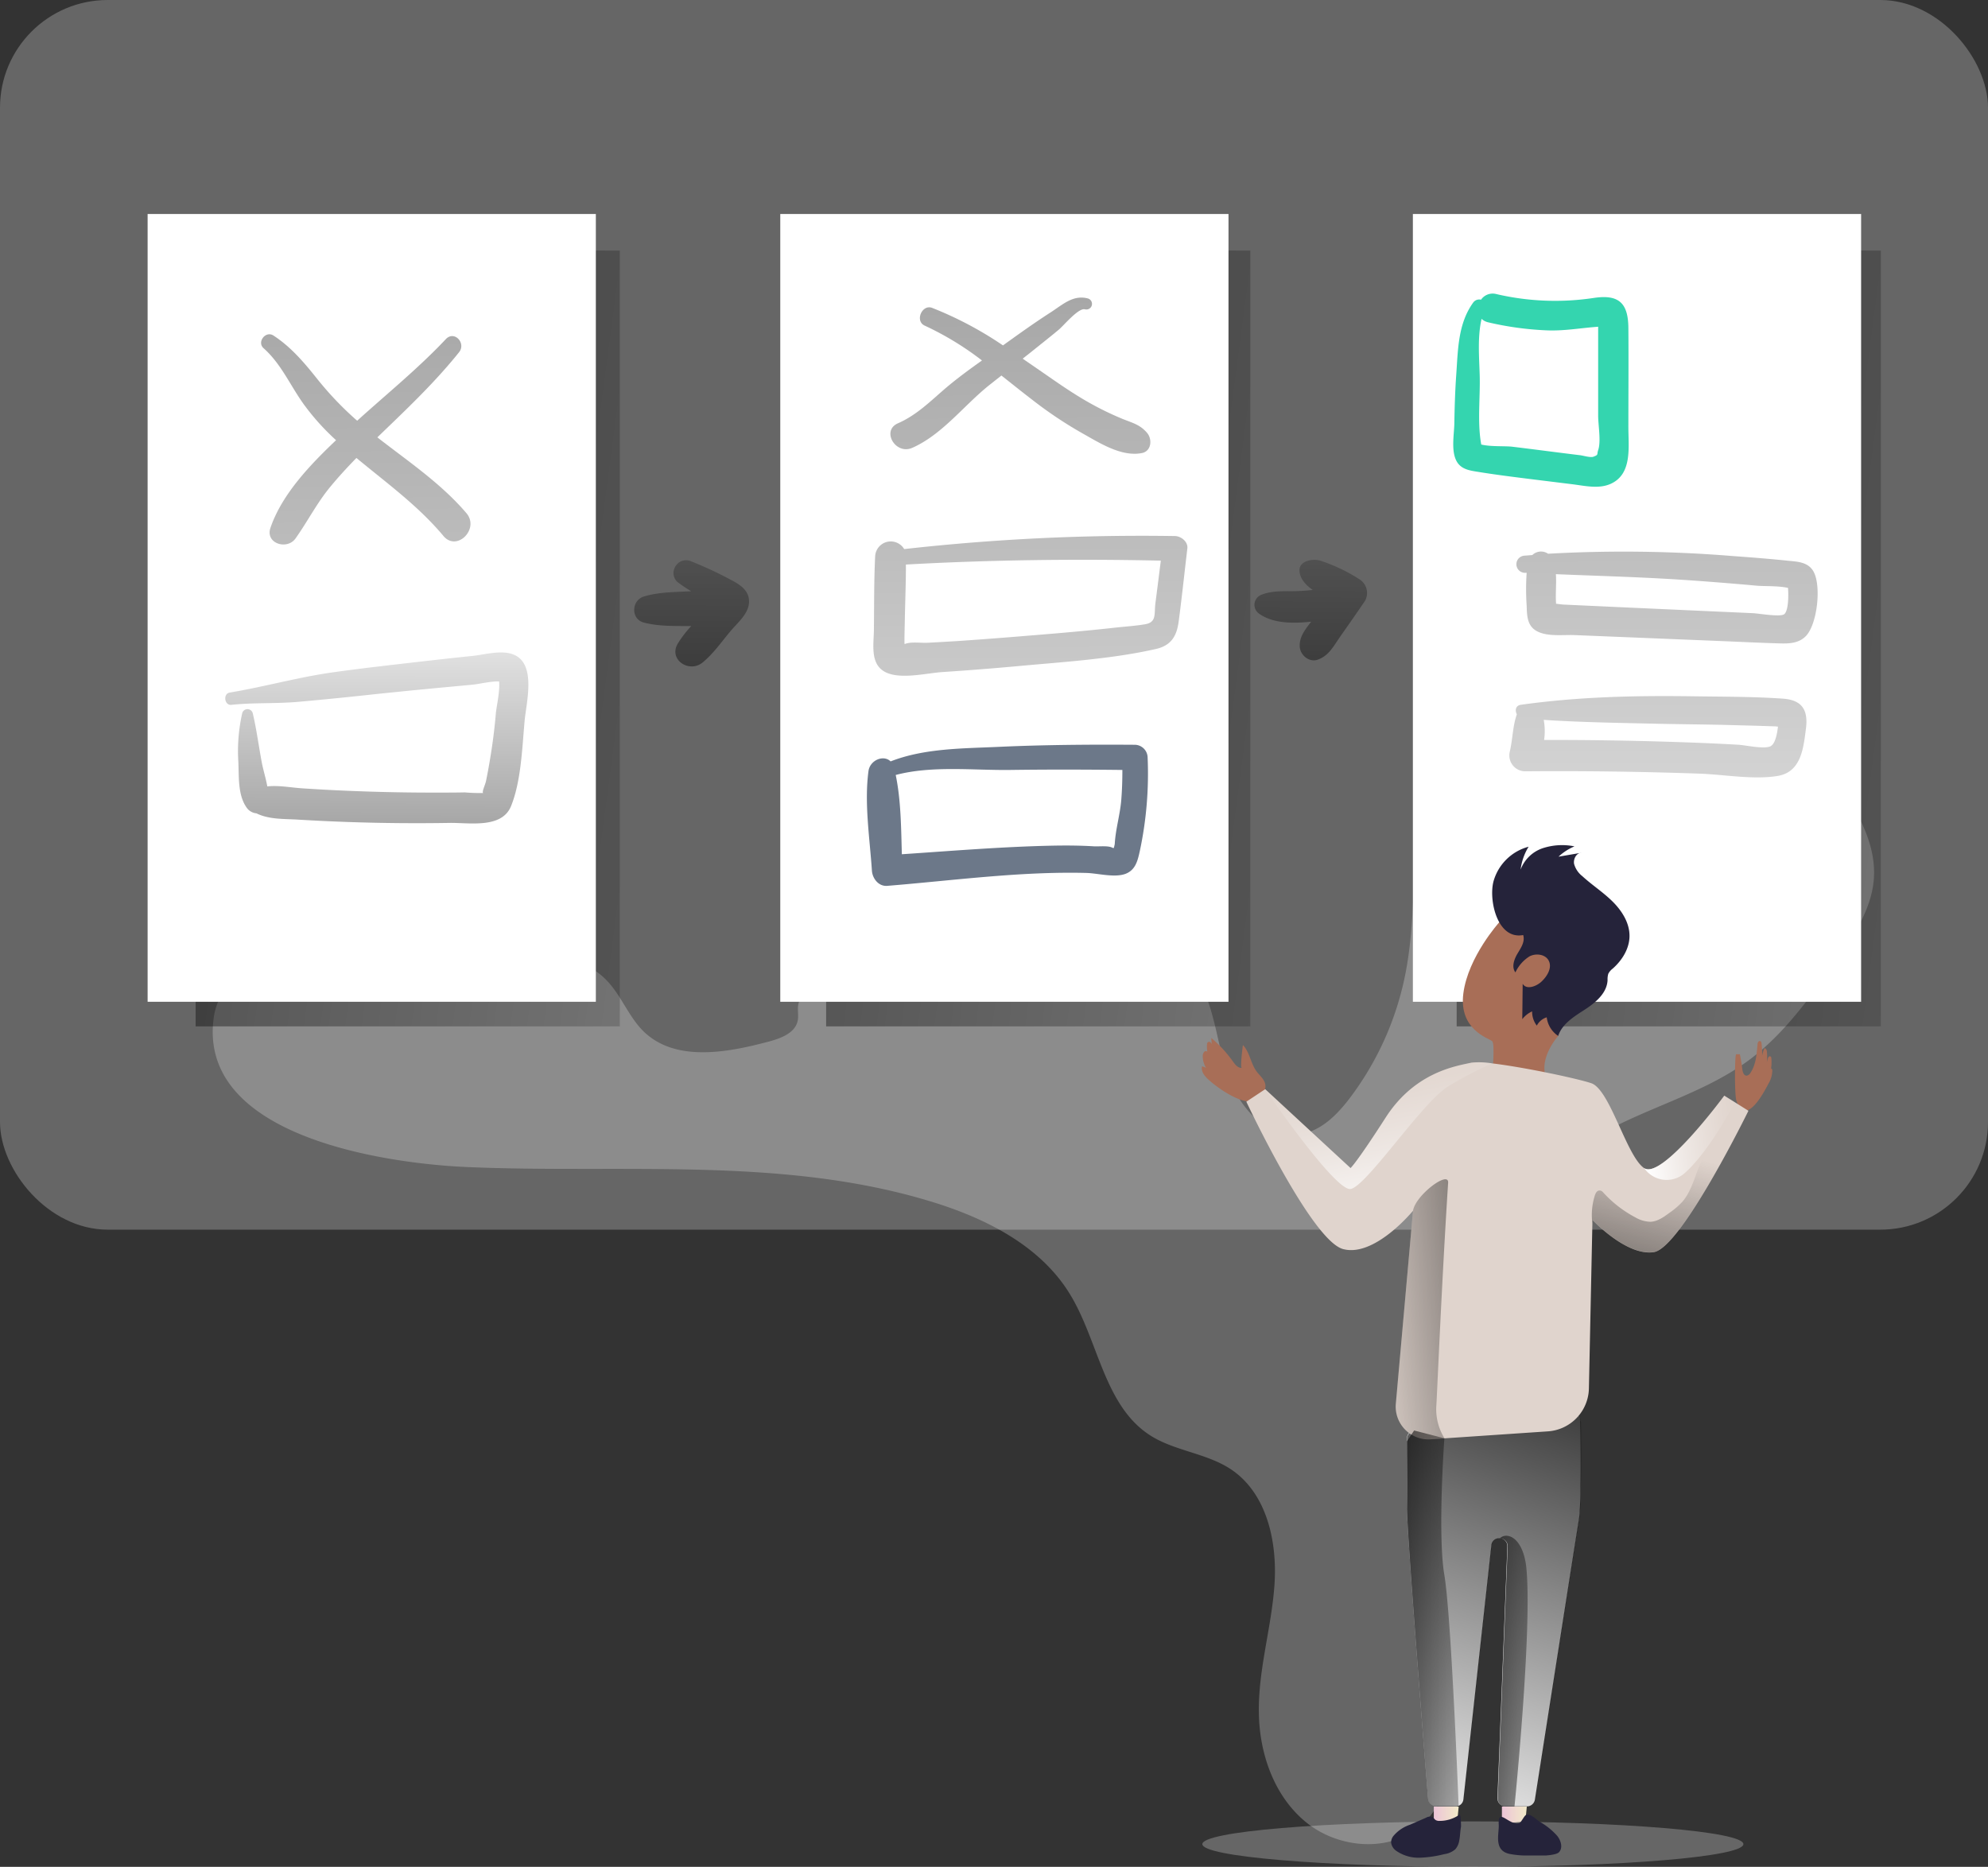 <svg data-name="itroduction to computer science" xmlns="http://www.w3.org/2000/svg" xmlns:xlink="http://www.w3.org/1999/xlink" width="509.34" height="478.33"><rect width="100%" height="100%" fill="#333333" stroke="none"/><defs><linearGradient id="a" x1="1.939" y1=".85" x2="-2.901" y2="-.328" gradientUnits="objectBoundingBox"><stop offset="0" stop-opacity="0"/><stop offset=".97"/></linearGradient><linearGradient id="d" x1="1.939" y1=".85" x2="-2.901" y2="-.328" xlink:href="#a"/><linearGradient id="e" x1=".335" y1="1.185" x2=".605" y2="-.536" xlink:href="#a"/><linearGradient id="f" x1=".504" y1="-.488" x2=".482" y2="3.856" xlink:href="#a"/><linearGradient id="g" x1=".565" y1="4.528" x2=".344" y2="-9.337" xlink:href="#a"/><linearGradient id="h" x1=".551" y1="6.262" x2=".373" y2="-12.397" xlink:href="#a"/><linearGradient id="i" x1=".534" y1="5.285" x2=".387" y2="-15.537" xlink:href="#a"/><linearGradient id="j" x1=".537" y1="7.765" x2=".383" y2="-23.933" xlink:href="#a"/><linearGradient id="k" x1=".528" y1="7.003" x2=".373" y2="-28.832" xlink:href="#a"/><linearGradient id="l" x1=".513" y1="-1.094" x2=".475" y2="4.038" xlink:href="#a"/><linearGradient id="m" x1=".511" y1="-1.103" x2=".472" y2="4.32" xlink:href="#a"/><linearGradient id="b" x1="-.002" y1=".499" x2="1" y2=".499" gradientUnits="objectBoundingBox"><stop offset="0" stop-color="#ecc4d7"/><stop offset=".42" stop-color="#efd4d1"/><stop offset="1" stop-color="#f2eac9"/></linearGradient><linearGradient id="n" x1="0" y1=".499" x2="1" y2=".499" xlink:href="#b"/><linearGradient id="o" x1="-.347" y1="1.101" x2="3.667" y2="-1.136" xlink:href="#a"/><linearGradient id="p" x1=".517" y1=".293" x2="-.01" y2="2.154" xlink:href="#a"/><linearGradient id="c" x1=".442" y1="-.059" x2=".868" y2="1.178" gradientUnits="objectBoundingBox"><stop offset="0" stop-color="#fff" stop-opacity="0"/><stop offset=".09" stop-color="#fff" stop-opacity=".031"/><stop offset=".22" stop-color="#fff" stop-opacity=".11"/><stop offset=".38" stop-color="#fff" stop-opacity=".251"/><stop offset=".56" stop-color="#fff" stop-opacity=".431"/><stop offset=".76" stop-color="#fff" stop-opacity=".671"/><stop offset=".97" stop-color="#fff" stop-opacity=".961"/><stop offset="1" stop-color="#fff"/></linearGradient><linearGradient id="q" x1="1.084" y1=".437" x2="-.016" y2=".574" xlink:href="#c"/><linearGradient id="r" x1="1.992" y1=".495" x2="-1.601" y2=".507" xlink:href="#a"/><linearGradient id="s" x1="2.508" y1=".495" x2="-2.325" y2=".507" xlink:href="#a"/></defs><ellipse data-name="Ellipse 283" cx="69.31" cy="5.82" rx="69.31" ry="5.82" transform="translate(308.05 466.69)" fill="#fff" opacity=".25"/><rect data-name="Rectangle 1955" width="509.34" height="315.07" rx="27.6" fill="#fff" opacity=".25"/><path data-name="Path 6172" d="M119.55 299.02c39.89 1.75 80.83-2.81 119 8.85 13.85 4.22 27.78 11.17 35.42 23.47 7.5 12.07 8.8 28.84 20.78 36.48 6.31 4 14.39 4.51 20.62 8.65 9.2 6.12 11.92 18.55 11.16 29.58s-4.2 21.81-4 32.86c.15 10.57 4 21.51 12.26 28.13s21.2 7.67 29.2.76c7.07-6.12 8.76-16.43 8.41-25.78s-2.27-18.78-.53-28c2.34-12.37 11.13-23.26 11.21-35.85 0-6.64-2.4-13-3.78-19.52-5.33-24.91 6.25-52.56 27.74-66.25 13-8.25 28.71-11.62 41.05-20.77 8.95-6.64 15.54-15.89 22-25 4.6-6.49 9.36-13.42 10-21.36.73-9.8-5-18.8-10.77-26.77a485.683 485.683 0 00-37.67-46 6.44 6.44 0 00-7.72-2.45c-18.62 3.77-38.74 8.9-50.24 24-15.77 20.72-8.58 50.22-13.67 75.75a77.62 77.62 0 01-14.17 31.53c-3.27 4.31-7.44 8.53-12.8 9.28-8.83 1.23-16-7.43-18.75-15.91s-3.26-17.93-8.32-25.27c-7.28-10.59-21.6-13.46-34.44-13.68-22.36-.37-45.21 4.9-63.63 17.57-1.39 1-2.84 2.08-3.3 3.71-.41 1.45.07 3-.23 4.5-.64 3.14-4.28 4.51-7.38 5.34-10.82 2.89-23.88 5.26-32-2.49-4-3.86-5.88-9.54-9.84-13.46-6-6-15.43-6.56-23.92-6.64-17.74-.17-73.25-8.81-76.51 16.68-3.95 30.43 44.49 37.17 64.82 38.06z" fill="#fff" opacity=".25"/><path data-name="Rectangle 1956" transform="translate(50.12 64.2)" fill="url(#a)" d="M0 0h108.68v198.78H0z"/><path data-name="Rectangle 1957" transform="translate(211.66 64.2)" fill="url(#d)" d="M0 0h108.68v198.78H0z"/><path data-name="Rectangle 1958" transform="translate(373.21 64.2)" fill="url(#a)" d="M0 0h108.68v198.78H0z"/><path data-name="Path 6173" d="M362.32 366.52a2.05 2.05 0 00-1.85 2v17.73c-.05 6.1 4.52 63.49 5.42 74.69a2.06 2.06 0 002.05 1.9h5a2 2 0 002-1.84l7.16-65.05a2 2 0 011.56-1.78 2.05 2.05 0 012.54 2.08l-2.54 64.44a2.07 2.07 0 002.06 2.15h5.53a2.05 2.05 0 002-1.74c1.68-10.72 10.59-67.67 11.27-71.75.61-3.64.47-19.24.4-25.12a2.07 2.07 0 00-2.28-2z" fill="#fff"/><path data-name="Path 6174" d="M432.58 466.79c-.68 4.08-9.59 61-11.27 71.75a2.05 2.05 0 01-2 1.74h-5.53a2.07 2.07 0 01-2.06-2.15l2.54-64.44a2 2 0 00-2.05-2.14 2.121 2.121 0 00-.49.06 2 2 0 00-1.56 1.78L403 538.44a2.051 2.051 0 01-2.04 1.84h-5a2.06 2.06 0 01-2.05-1.9c-.9-11.2-5.47-68.59-5.42-74.69.05-4.87 0-12.91 0-17V446a2.05 2.05 0 011.85-2l40.4-4.26a2.07 2.07 0 012.28 2c.03 5.81.17 21.41-.44 25.05z" transform="translate(-27.98 -77.39)" fill="url(#e)"/><path data-name="Rectangle 1959" fill="#fff" d="M37.82 54.83h114.84v201.85H37.82z"/><path data-name="Rectangle 1960" fill="#fff" d="M199.91 54.83h114.84v201.85H199.91z"/><path data-name="Rectangle 1961" fill="#fff" d="M361.99 54.83h114.84v201.85H361.99z"/><path data-name="Path 6175" d="M162.4 262c-.64 6.87-.88 15.52-3.49 21.94-2.36 5.82-10.71 4.22-15.73 4.3q-13.11.22-26.21-.24-6.31-.22-12.61-.6c-3.66-.23-7.41 0-10.7-1.62a3.4 3.4 0 01-2.38-1.31c-2.39-3.21-2.06-7.91-2.23-11.79a44.11 44.11 0 011-12.61 1.4 1.4 0 012.67 0c1 4.19 1.53 8.43 2.33 12.67.4 2.08 1.06 4.11 1.41 6.15 2.89-.33 6 .29 8.85.48q5.82.39 11.64.63 11.64.5 23.3.47c2.27 0 4.53 0 6.8-.05a45.859 45.859 0 004.71.16c-.35-.36.54-2.06.76-3.16q.555-2.715 1-5.45 1-5.87 1.5-11.8c.16-1.77 1.09-5.72.83-8.17-2.23-.09-4.93.65-6.88.83l-8.69.81q-8.69.82-17.37 1.74-9.16 1-18.32 1.82c-5.75.53-11.64.17-17.33.79-1.8.19-2.19-2.86-.42-3.15 8.84-1.46 17.52-3.94 26.48-5.19 8-1.12 16-2 24.06-2.93 3.86-.43 7.73-.87 11.59-1.26 3.24-.33 7.57-1.65 10.72-.3 5.71 2.44 3.15 12.16 2.71 16.84z" transform="translate(-27.98 -77.39)" fill="url(#f)"/><path data-name="Path 6176" d="M105.74 180.89a60.889 60.889 0 008.34 9.29c-6.72 6.38-13.87 13.87-16.81 22.46-1.38 4 4.26 5.77 6.43 2.71 3.06-4.31 5.43-9 8.81-13.11 2.14-2.61 4.43-5.09 6.79-7.51 7.7 6.39 15.82 12.24 22.3 20 3.42 4.09 9.33-1.82 5.87-5.87-6.57-7.68-14.92-13.25-22.81-19.41 7.26-7 14.59-13.89 20.93-21.8 1.88-2.34-1.22-5.67-3.38-3.37-7.06 7.5-15.09 14-22.72 20.91a83.441 83.441 0 01-10.3-10.79c-3.31-4.15-6.68-8.13-11.17-11.05-2-1.27-4.28 1.69-2.51 3.26 4.49 3.99 6.78 9.45 10.23 14.28z" transform="translate(-27.98 -77.39)" fill="url(#g)"/><path data-name="Path 6177" d="M261.68 192.15c7.74-3.4 13.34-11 19.87-16.17l3-2.37c2.63 2.07 5.24 4.18 7.92 6.23a105.435 105.435 0 0012.66 8.48c4.49 2.51 10.13 6.19 15.4 5.16 2.46-.48 2.72-3.53 1.36-5.15-1.83-2.16-3.68-2.54-6.29-3.6a77.119 77.119 0 01-9-4.41c-4.54-2.59-8.77-5.65-13.07-8.6l-3.53-2.43c1.11-.87 2.22-1.74 3.31-2.63 2-1.6 4-3.18 6-4.85 1.23-1.05 5-5.58 6.62-5.17a1.442 1.442 0 10.77-2.78c-3.79-1-6.46 1.59-9.55 3.58-4.16 2.67-8.18 5.56-12.2 8.45a92.85 92.85 0 00-18.14-9.61c-2.61-1-4.49 3.38-1.92 4.54a77.231 77.231 0 0114.68 8.93c-3.09 2.2-6.16 4.44-9.06 6.88-4 3.4-7.56 7.07-12.47 9.22-4.33 1.89-.62 8.15 3.64 6.3z" transform="translate(-27.98 -77.39)" fill="url(#h)"/><path data-name="Path 6178" d="M329 214.74a544.334 544.334 0 00-69.36 3.34 4 4 0 00-7.44 1.92c-.31 6.18-.24 12.4-.32 18.6 0 3.66-1.08 8.75 2.73 10.89s10.68.37 14.93.09q9.61-.63 19.22-1.51c11.62-1.08 24-1.81 35.36-4.39 3.84-.87 5.33-3.2 5.84-7 .83-6.24 1.48-12.51 2.23-18.77.2-1.73-1.63-3.15-3.19-3.17zM324 232c-.35 2.69.4 4.83-2.68 5.35-2.52.42-5.11.58-7.65.86-8.93 1-17.88 1.71-26.83 2.43q-6.73.54-13.46 1c-2.56.16-5.12.3-7.69.44-1.7.09-4.24-.31-5.77.28h-.21v-1.85l.12-5.58c.09-4.29.26-8.6.25-12.89 21.7-1.21 43.58-1.47 65.31-1q-.68 5.46-1.39 10.96z" transform="translate(-27.98 -77.39)" fill="url(#i)"/><path data-name="Path 6179" d="M290.78 190.83c-11.6-.08-23.24 0-34.83.53-9.17.43-19.09.33-27.77 3.73-1.79-1.77-5.29-.35-5.67 2.5-1.1 8.25.33 17.19.88 25.48.13 2 1.69 4.08 3.91 3.91 16.89-1.37 34.08-3.74 51-3.31 3 .08 7.26 1.29 10.09.22 2.57-1 3.1-3.41 3.64-5.84a94.919 94.919 0 002-23.95 3.33 3.33 0 00-3.25-3.27zm-5.17 25.44l-.23 1h-.28c-1-.67-3.52-.34-4.82-.42-3.55-.22-7.11-.24-10.66-.17-12.86.27-25.72 1.34-38.56 2.2-.19-6.75-.22-13.78-1.57-20.31 9.26-2.46 19.95-1.16 29.36-1.29 9.57-.13 19.14-.11 28.71 0 0 2.46-.07 4.93-.26 7.4-.28 3.93-1.5 7.78-1.69 11.59z" fill="#6c7889"/><path data-name="Path 6180" d="M402.96 124.09c3.11.39 6.6 1.23 9.62-.08 5.69-2.48 4.62-9.48 4.62-14.54 0-8.49.07-17 0-25.47-.05-6.4-2.5-8.62-8.86-7.66a66.32 66.32 0 01-25-1 3.62 3.62 0 00-3.89 1.45 1.91 1.91 0 00-1.95.66c-4 5.47-3.94 12.21-4.41 18.72-.29 4.13-.41 8.26-.48 12.4-.06 2.84-.91 7.18.7 9.81 1.2 1.95 3.44 2.21 5.49 2.54 4.18.68 8.38 1.21 12.59 1.74zm-23.45-10.19c-1.05-5.59-.23-12.22-.4-17.76-.14-4.73-.58-9.78.48-14.45a3.59 3.59 0 001.71.9 79.9 79.9 0 0015.39 2.07c4.31.13 8.53-.65 12.77-.94a1.342 1.342 0 010 .28v22.53c0 2.45.78 6.55 0 8.82-.39 1.16.17 1.14-1.21 1.67-.76.29-2.59-.28-3.39-.38-2.9-.35-5.8-.72-8.7-1.09s-5.8-.74-8.7-1.09c-1.85-.22-5.58.03-7.95-.56z" fill="#34d5af"/><path data-name="Path 6181" d="M420.57 219.61c-.63.06-1.26.09-1.88.15a2.2 2.2 0 100 4.4h.43a62 62 0 000 8.4c.09 2.64.1 5.31 2.81 6.65s6.59.79 9.52.91l12.6.51 26.18 1.07c4.2.18 8.4.38 12.6.51 2.7.09 5.65.31 7.75-1.76 3.05-3 4.15-13.3 1.91-16.83-1.47-2.33-4.24-2.33-6.67-2.58-4.58-.48-9.18-.84-13.78-1.17a346 346 0 00-47.43-.6 3.2 3.2 0 00-4.04.34zm32.72 6c5.6.3 11.19.71 16.78 1.16 2.63.21 5.25.44 7.88.68 1.91.19 5.69 0 8.13.58.18 2.33.06 6-1 6.75s-6.49-.21-8-.28l-18.42-.83-17.46-.79-8.72-.4-3.88-.18c-.3 0-1.15-.13-1.94-.22-.19-2.51.12-5.06-.05-7.57 8.85.37 17.77.62 26.68 1.1z" transform="translate(-27.98 -77.39)" fill="url(#j)"/><path data-name="Path 6182" d="M484.74 256.4c-7.59-.53-15.28-.49-22.88-.6-14.83-.22-29.56.11-44.25 2.18-1.35.19-1.52 1.5-1 2.45a1.67 1.67 0 00-.08.2c-1 3-1 6.21-1.72 9.31a4.07 4.07 0 003.87 5.08q22.44-.19 44.86.6c6.32.24 13.64 1.6 19.88.59 6-1 6.6-7 7.25-12.09.64-4.89-1.05-7.38-5.93-7.72zm-3 12.13c-1.6.93-6.46-.21-8.4-.32-6.17-.36-12.35-.59-18.52-.78q-15.61-.48-31.23-.44a15.622 15.622 0 00-.1-5.15c9.81.64 19.6.77 29.45 1 5.64.12 11.28.16 16.92.29l7.95.21 5 .16.7.07c-.24 2.05-.73 4.33-1.81 4.96z" transform="translate(-27.98 -77.39)" fill="url(#k)"/><path data-name="Path 6183" d="M215.07 225.87a97.09 97.09 0 00-10.41-4.81 3.17 3.17 0 00-3.16.83 3.55 3.55 0 00-.7 1.06l-.13.37a3.13 3.13 0 00.83 3.16 36 36 0 003.58 2.4l-1 .05c-3.68.17-7.6.22-11.14 1.3-3.2 1-3.39 5.79 0 6.68 3.59.94 7.45.87 11.14.89h1a29.431 29.431 0 00-3.44 4.48c-2.46 4.17 2.94 7.63 6.32 4.88 2.79-2.27 4.95-5.41 7.26-8.15 1.78-2.11 4.63-4.42 4.67-7.42s-2.38-4.45-4.82-5.72z" transform="translate(-27.98 -77.39)" fill="url(#l)"/><path data-name="Path 6184" d="M376.22 225.78a42.9 42.9 0 00-10.11-4.78c-1.78-.49-5.38.05-5.19 2.69.14 2 1.55 3.57 3.39 4.86-1.76.19-3.53.3-5.31.32-2.52 0-5.33-.08-7.7.87a2.75 2.75 0 00-.65 4.94c3.53 2.48 8.59 2.49 13.26 2-1.43 1.89-3 3.76-2.93 6.22 0 2.22 2.33 4.32 4.61 3.51 2.87-1 4.05-3.47 5.73-5.86 2.14-3.05 4.27-6.1 6.37-9.18a4.14 4.14 0 00-1.47-5.59z" transform="translate(-27.98 -77.39)" fill="url(#m)"/><path data-name="Path 6185" d="M318.14 273.61c-.95.09-1.66-.81-2.22-1.59a33.073 33.073 0 00-5.57-6.07 8.17 8.17 0 001.9 5.26l-1.7-3.56c-.18-.38-.51-.82-.91-.69s-.39.49-.41.81a7.2 7.2 0 001.68 5.05l-1.13-2.65c-.17-.39-.42-.84-.85-.85s-.77.66-.78 1.18a5.84 5.84 0 002.22 4.67 3.35 3.35 0 00-2.4-1.94c-.32 1.26.64 2.48 1.61 3.36 2.91 2.68 12.86 9.79 14.55 2.47.44-1.89-.87-2.94-2-4.29-1.68-2.08-1.89-5.16-3.68-7-.09.42-.75 5.89-.31 5.84z" fill="#a86e57"/><path data-name="Path 6186" d="M444.82 270.13h.95q.39 1.91.63 3.84c.08.71.36 1.64 1.08 1.64a1.33 1.33 0 001-.73c1.42-2.1 1.58-4.76 1.81-7.28 0-.39.21-.9.6-.85s.42.44.45.76a27.732 27.732 0 010 5.39 9.089 9.089 0 01.71-4.31c.41-.06.61.48.65.89a13.382 13.382 0 01-.38 4.59 16.381 16.381 0 01.62-2.86c.09-.29.31-.64.6-.55s.27.33.29.54a10.45 10.45 0 01-.7 4.92 8.8 8.8 0 01.58-2.31c.18-.09.34.18.36.39a6.58 6.58 0 01-1 3.5c-1.54 3-6 10.94-8.2 4.3-.49-1.47-.43-11.87-.05-11.87z" fill="#a86e57"/><path data-name="Path 6187" d="M384.13 236.3s-8 8.85-9.21 18.23 6.58 11.51 7.38 12.23 0 8.91 0 8.91 16.44 4.51 14.61 1.88c-3.76-5.38 2.3-12.1 2.3-12.1s13.72-33.11-15.08-29.15z" fill="#a86e57"/><path data-name="Path 6188" d="M382.64 225.85a12.74 12.74 0 019-8.9 14.521 14.521 0 00-2.05 5.87 9.18 9.18 0 015.7-5.5 16 16 0 018.1-.46 13.881 13.881 0 00-4.08 2.64l5.85-1c-1.29.06-2.09 1.58-1.87 2.84a6 6 0 002.11 3.15c2.49 2.29 5.38 4.14 7.78 6.53s4.37 5.51 4.31 8.9c-.05 3.2-1.91 6.15-4.31 8.27a3.81 3.81 0 00-1.12 1.31 4.931 4.931 0 00-.19 1.63c-.15 3.29-3 5.72-5.78 7.52s-5.84 3.66-6.88 6.78a6.72 6.72 0 01-2.93-4.77 4.32 4.32 0 00-2.54 2.13 5.86 5.86 0 01-1.2-3.65 6.61 6.61 0 00-2.52 2l.1-9.07c.94 1.6 3.43.72 4.79-.53 1.51-1.4 2.83-3.6 1.87-5.42-.87-1.63-3.25-1.93-4.9-1.08a9.66 9.66 0 00-3.62 4.11c-1.05-1.38-.33-3.37.56-4.86s1.94-3 1.43-4.71c-6.64 1.27-8.87-8.97-7.61-13.73z" fill="#25233a"/><path data-name="Path 6189" d="M447.96 284.61l-.3.61c-2.32 4.66-17.42 34.56-23.91 35.6-7 1.12-15.77-8.26-15.77-8.26v.94l-.89 42.25a11.26 11.26 0 01-10.51 11l-26.49 1.79-3.56.24a8.39 8.39 0 01-8.91-9.1l4.4-49.45s-9.81 12-17.92 9.81-24.78-37.76-24.78-37.76l4.84-3.21 21.86 20.23s1.41-1.13 9-12.95 18.3-13.24 22-14.08a20.249 20.249 0 015.29.2c8 .94 21.75 3.85 25.4 5.08 4.79 1.63 9 18.65 13.52 21.75s20.08-17.95 20.54-18.57l2.71 1.69z" fill="#e0d4cd"/><path data-name="Path 6190" d="M367.35 462.89v4.31l6-.47.38-3.84z" fill="url(#b)"/><path data-name="Path 6191" d="M384.8 462.89v4.31l6.01-.47.37-3.84z" fill="url(#n)"/><path data-name="Path 6192" d="M373.92 464.97a8.87 8.87 0 01-5.1 1.59 1.8 1.8 0 01-1-.22c-.3-.2-.48-.56-.79-.75a1.91 1.91 0 00-1.68.16l-4.1 1.79a9.46 9.46 0 00-4.29 2.93 2.78 2.78 0 00-.55 1.63 3.12 3.12 0 001.5 2.25 10 10 0 005.93 1.64 29.471 29.471 0 006.18-.91 5.37 5.37 0 002.84-1.25 4.38 4.38 0 001-2.19c.25-1.19.23-2.4.46-3.58.03-.25-.04-3.35-.4-3.09z" fill="#25233a"/><path data-name="Path 6193" d="M389.24 467.11c.57-.17 1.31-2.07 1.9-2.15 1.2-.16 2.33 1.16 3.35 1.82a17.779 17.779 0 014.45 3.58c1 1.22 1.54 3.11.48 4.23-.75.79-4.16.84-3.07.83h-6a22.851 22.851 0 01-3.19-.33c-4.65-.68-3.05-5.18-3.17-7.51-.27-4.73 2.62.31 5.25-.47z" fill="#25233a"/><path data-name="Path 6194" d="M396 437.23a14.11 14.11 0 002.06 8.67l-3.56.24a8.39 8.39 0 01-8.91-9.1l4.41-49.42c.63-4 9.22-10.43 9-7.18-1.61 24.97-2.78 53.04-3 56.79z" transform="translate(-27.98 -77.39)" fill="url(#o)"/><path data-name="Path 6195" d="M475.64 362.58c-2.32 4.66-17.42 34.56-23.91 35.6-7 1.12-15.77-8.26-15.77-8.26v.94a16.59 16.59 0 01.61-7.1c.18-.6.52-1.29 1.15-1.33s.89.37 1.23.73a30.091 30.091 0 008 6.14 8.05 8.05 0 003.9 1.14c1.8-.08 3.37-1.19 4.82-2.27a20.225 20.225 0 003.4-2.92c2-2.36 2.88-5.49 4-8.39 2-5 5.05-9.45 8.13-13.84a3.82 3.82 0 011.72-1.59 2.43 2.43 0 012.72 1.15z" transform="translate(-27.98 -77.39)" fill="url(#p)"/><path data-name="Path 6196" d="M410.28 349.86a92.587 92.587 0 00-11.29 5.9c-6.53 3.95-21 25.72-25 26.28s-21.91-25.58-21.91-25.58L374 376.69s1.41-1.13 9-12.95 18.3-13.24 22-14.08a20.25 20.25 0 015.28.2z" transform="translate(-27.98 -77.39)" fill="url(#c)"/><path data-name="Path 6197" d="M472.46 359.8s-6.41 12.56-13 18.31a7 7 0 01-10.16-1.33l-.06-.09c4.43 3.05 20.08-17.95 20.54-18.57z" transform="translate(-27.98 -77.39)" fill="url(#q)"/><path data-name="Path 6198" d="M401.71 540.28h-5.8a2.06 2.06 0 01-2.05-1.9c-.9-11.2-5.47-68.59-5.42-74.69.05-4.87 0-12.91 0-17l1.85-2.77 7.75 2s-1.78 24.58 0 35.06c1.72 10.14 3.54 56.23 3.65 59.17a.594.594 0 01.02.13z" transform="translate(-27.98 -77.39)" fill="url(#r)"/><path data-name="Path 6199" d="M416 540.28h-2.22a2.07 2.07 0 01-2.06-2.15l2.54-64.44a2 2 0 00-2.05-2.14c2.05-1.84 6 0 6.82 7.42 1.6 15.61-3.03 61.31-3.03 61.31z" transform="translate(-27.98 -77.39)" fill="url(#s)"/></svg>